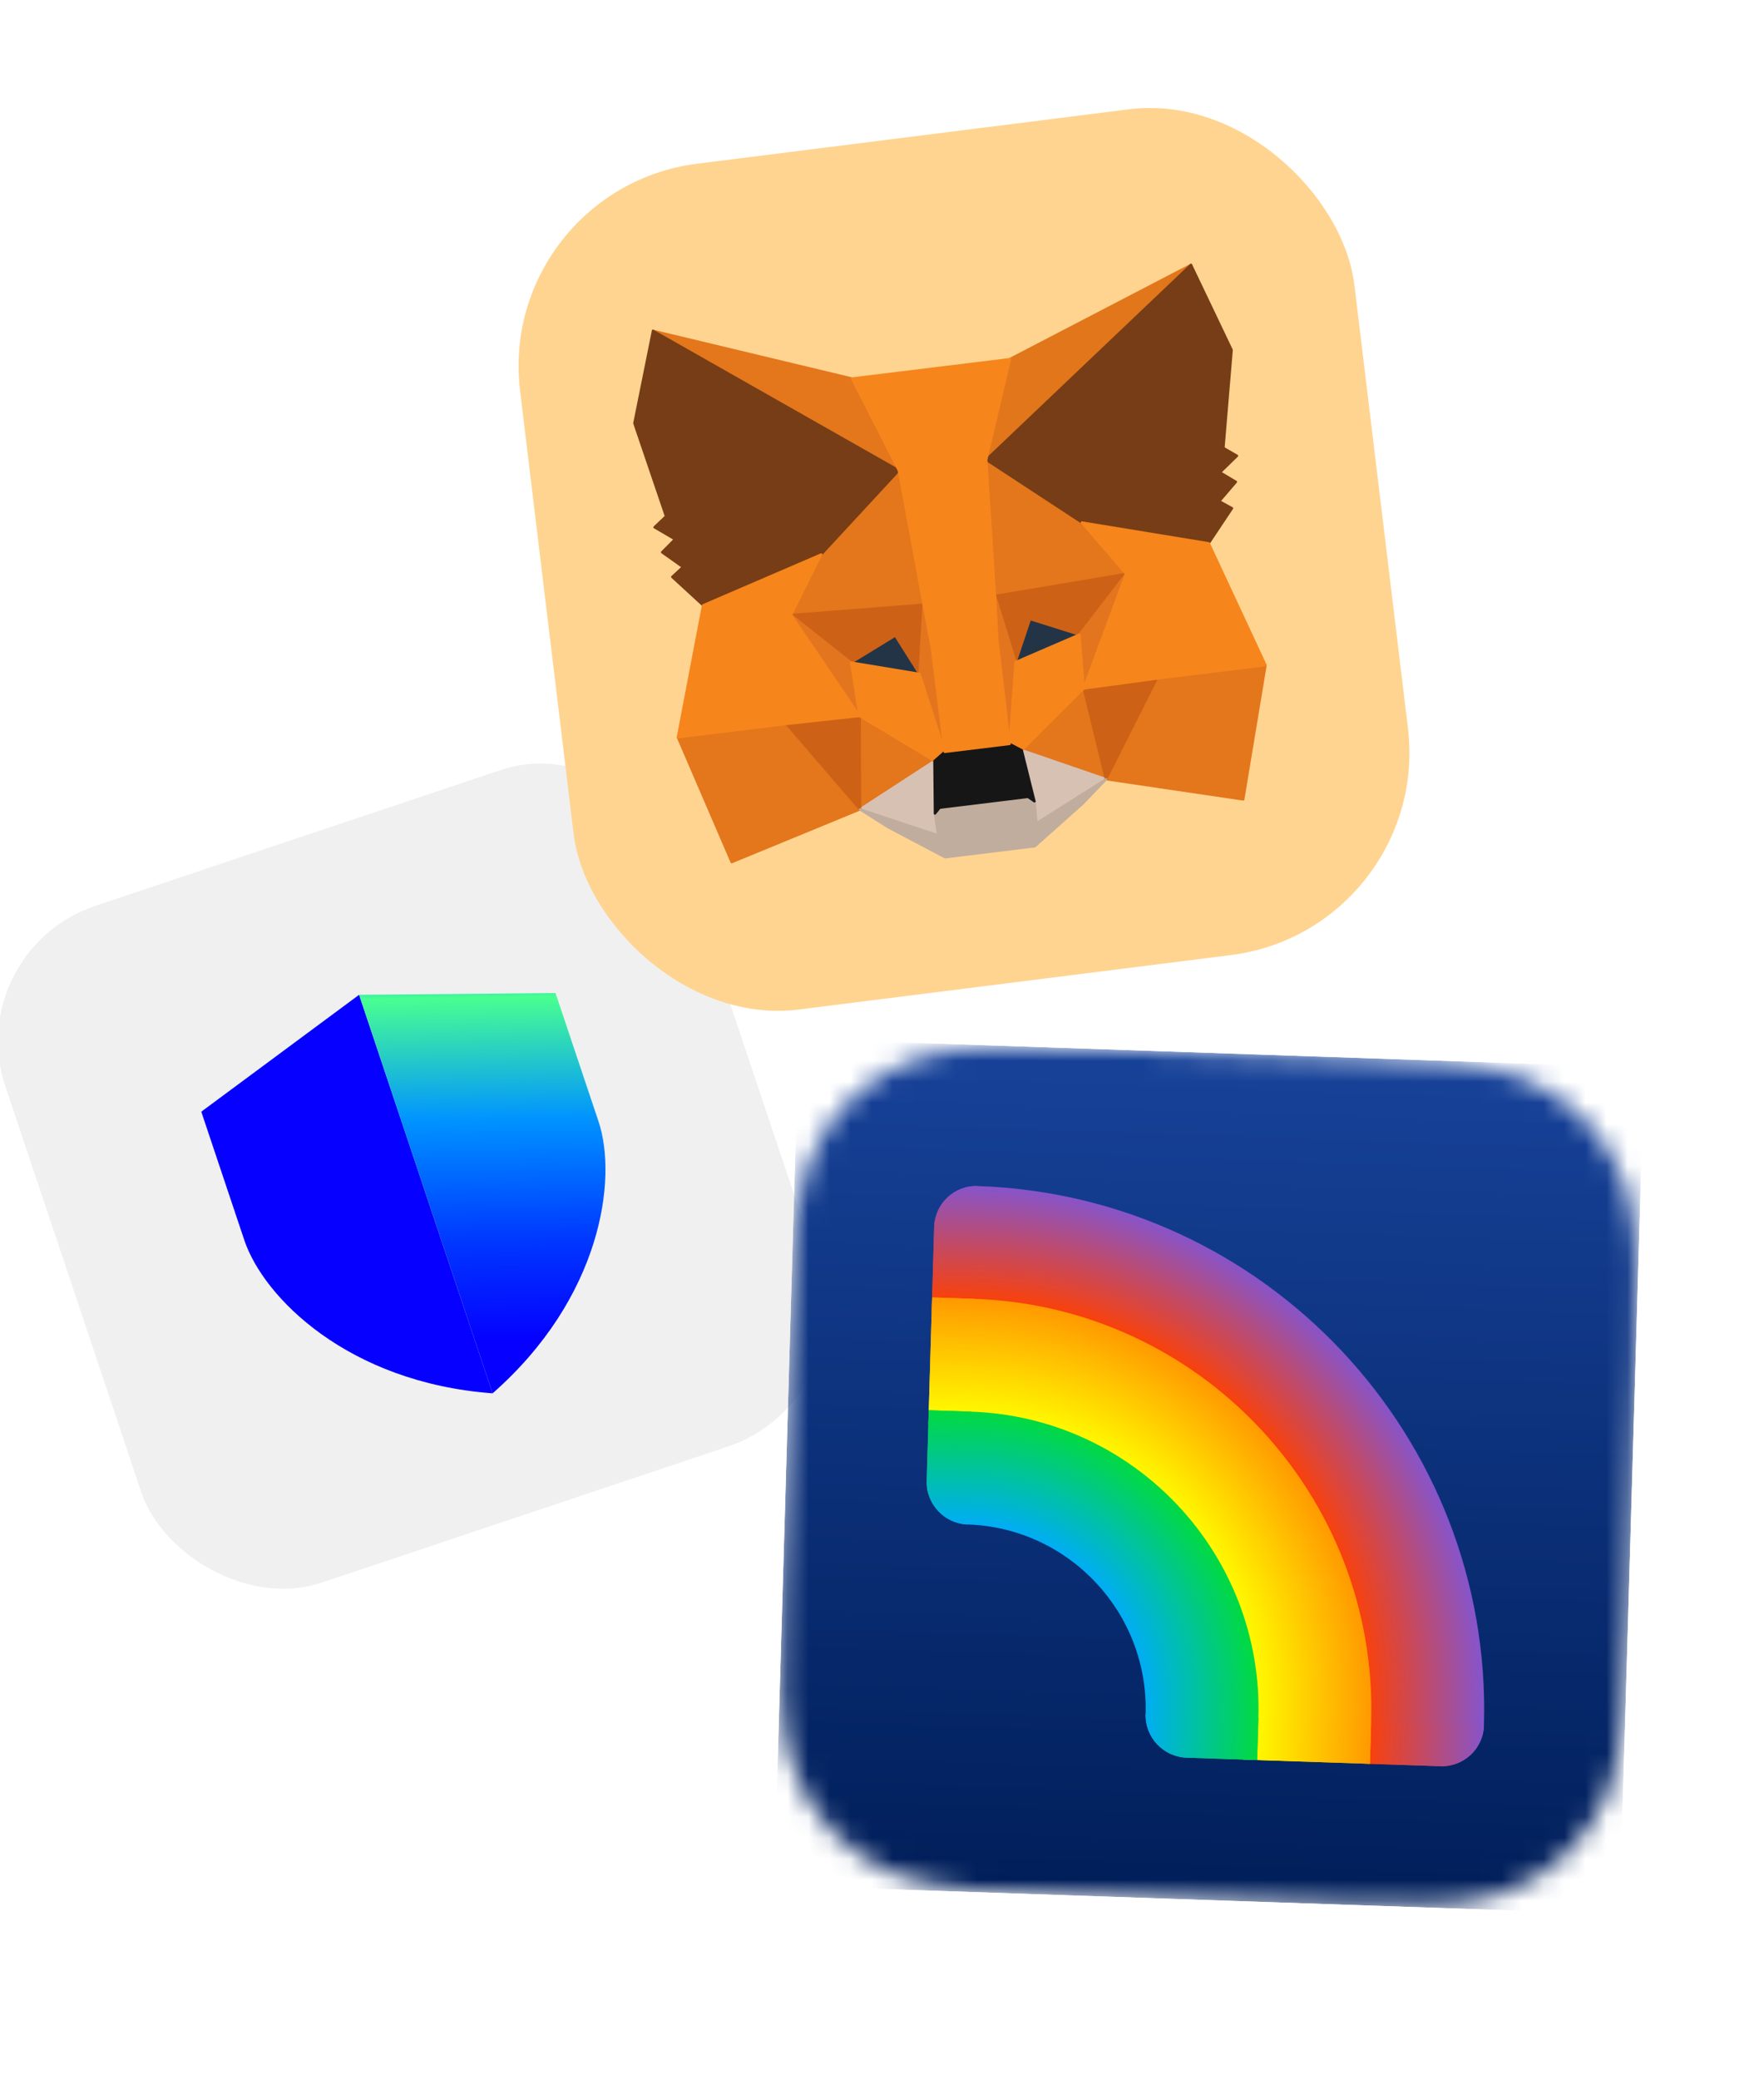 <svg width="84" height="99" viewBox="0 0 84 99" fill="none" xmlns="http://www.w3.org/2000/svg">
<g filter="url(#filter0_dd_4152_719)">
<g clip-path="url(#clip0_4152_719)">
<rect x="-1.901" y="43.287" width="33.978" height="33.978" rx="6.796" transform="rotate(-18.52 -1.901 43.287)" fill="#F0F0F0"/>
</g>
<path d="M9.585 50.93L17.1 45.364L23.457 64.339C16.585 63.827 12.551 59.785 11.633 57.044L9.585 50.93Z" fill="#0500FF"/>
<path d="M26.452 45.28L17.101 45.364L23.457 64.339C28.634 59.791 29.419 54.135 28.501 51.394L26.452 45.28Z" fill="url(#paint0_linear_4152_719)"/>
<rect width="40.054" height="40.551" rx="9.659" transform="matrix(0.992 -0.125 0.12 0.993 23.605 7.004)" fill="#FFD490"/>
<path d="M56.715 10.611L46.628 20.213L48.084 15.099L56.715 10.611Z" fill="#E2761B" stroke="#E2761B" stroke-width="0.112" stroke-linecap="round" stroke-linejoin="round"/>
<path d="M31.096 13.753L43.124 20.723L40.566 16.022L31.096 13.753ZM55.064 30.206L52.664 35.097L59.201 36.062L60.263 29.671L55.064 30.206ZM32.279 33.102L34.842 39.048L40.953 36.533L37.442 32.367L32.279 33.102Z" fill="#E4761B" stroke="#E4761B" stroke-width="0.112" stroke-linecap="round" stroke-linejoin="round"/>
<path d="M39.104 24.395L37.669 27.277L43.982 26.786L42.932 20.066L39.104 24.395ZM51.518 22.873L46.692 19.525L47.384 26.369L53.618 25.321L51.518 22.873ZM40.954 36.53L44.499 34.228L40.93 32.084L40.954 36.53ZM48.659 33.718L52.665 35.095L51.604 30.776L48.659 33.718Z" fill="#E4761B" stroke="#E4761B" stroke-width="0.112" stroke-linecap="round" stroke-linejoin="round"/>
<path d="M52.664 35.096L48.658 33.719L49.261 36.147L49.355 37.188L52.664 35.096ZM40.953 36.532L44.67 37.763L44.521 36.728L44.497 34.229L40.953 36.532Z" fill="#D7C1B3" stroke="#D7C1B3" stroke-width="0.112" stroke-linecap="round" stroke-linejoin="round"/>
<path d="M43.785 30.082L40.526 29.542L42.622 28.255L43.785 30.082ZM48.347 29.523L49.035 27.469L51.39 28.21L48.347 29.523Z" fill="#233447" stroke="#233447" stroke-width="0.112" stroke-linecap="round" stroke-linejoin="round"/>
<path d="M40.954 36.538L40.934 31.945L37.456 32.473L40.954 36.538ZM51.575 30.64L52.665 35.102L55.078 30.312L51.575 30.64ZM53.618 25.329L47.384 26.376L48.359 29.529L49.047 27.474L51.402 28.216L53.618 25.329ZM40.527 29.549L42.634 28.261L43.786 30.089L43.982 26.794L37.669 27.285L40.527 29.549Z" fill="#CD6116" stroke="#CD6116" stroke-width="0.112" stroke-linecap="round" stroke-linejoin="round"/>
<path d="M37.669 27.285L40.931 32.093L40.528 29.549L37.669 27.285ZM51.403 28.216L51.604 30.784L53.619 25.329L51.403 28.216ZM43.983 26.794L43.787 30.09L44.989 33.803L44.543 28.774L43.983 26.794ZM47.385 26.377L47.33 28.421L48.079 33.424L48.36 29.529L47.385 26.377Z" fill="#E4751F" stroke="#E4751F" stroke-width="0.112" stroke-linecap="round" stroke-linejoin="round"/>
<path d="M48.359 29.526L48.078 33.421L48.658 33.723L51.603 30.781L51.402 28.213L48.359 29.526ZM40.527 29.547L40.93 32.09L44.498 34.233L44.988 33.8L43.786 30.087L40.527 29.547Z" fill="#F6851B" stroke="#F6851B" stroke-width="0.112" stroke-linecap="round" stroke-linejoin="round"/>
<path d="M49.356 37.195L49.263 36.154L48.954 35.943L44.749 36.458L44.523 36.735L44.672 37.77L40.955 36.538L42.305 37.392L45.004 38.816L49.276 38.292L51.562 36.257L52.666 35.103L49.356 37.195Z" fill="#C0AD9E" stroke="#C0AD9E" stroke-width="0.112" stroke-linecap="round" stroke-linejoin="round"/>
<path d="M48.657 33.724L48.077 33.421L44.988 33.8L44.497 34.234L44.521 36.733L44.747 36.456L48.952 35.941L49.261 36.152L48.657 33.724Z" fill="#161616" stroke="#161616" stroke-width="0.112" stroke-linecap="round" stroke-linejoin="round"/>
<path d="M58.259 19.329L58.649 14.663L56.714 10.609L46.961 19.888L51.516 22.873L57.558 23.864L58.667 22.2L58.061 21.867L58.853 20.943L58.096 20.493L58.905 19.703L58.259 19.329ZM30.208 18.15L31.714 22.584L31.167 23.104L32.142 23.675L31.528 24.294L32.52 24.998L32.011 25.468L33.478 26.817L39.102 24.395L42.801 20.398L31.095 13.751L30.208 18.15Z" fill="#763D16" stroke="#763D16" stroke-width="0.112" stroke-linecap="round" stroke-linejoin="round"/>
<path d="M57.56 23.869L51.518 22.878L53.618 25.326L51.603 30.78L55.078 30.309L60.264 29.673L57.56 23.869ZM39.104 24.4L33.48 26.821L32.281 33.104L37.456 32.47L40.93 32.089L37.669 27.282L39.104 24.4ZM47.384 26.373L46.963 19.893L48.096 15.101L40.568 16.024L42.803 20.403L43.982 26.79L44.365 28.804L44.989 33.799L48.078 33.42L47.488 28.421L47.384 26.373Z" fill="#F6851B" stroke="#F6851B" stroke-width="0.112" stroke-linecap="round" stroke-linejoin="round"/>
<g clip-path="url(#clip1_4152_719)">
<g clip-path="url(#clip2_4152_719)">
<mask id="mask0_4152_719" style="mask-type:alpha" maskUnits="userSpaceOnUse" x="37" y="47" width="41" height="42">
<path d="M64.265 48.344L52.072 47.935C48.029 47.799 46.007 47.731 43.81 48.346C41.408 49.131 39.481 50.94 38.546 53.288C37.794 55.441 37.734 57.464 37.615 61.508L37.256 73.702C37.137 77.746 37.077 79.768 37.701 81.968C38.496 84.374 40.312 86.309 42.663 87.253C44.819 88.015 46.841 88.083 50.885 88.219L63.078 88.628C67.121 88.764 69.143 88.832 71.34 88.217C73.742 87.432 75.669 85.623 76.604 83.275C77.356 81.121 77.415 79.1 77.535 75.055L77.894 62.861C78.013 58.817 78.073 56.794 77.449 54.595C76.654 52.189 74.838 50.254 72.487 49.309C70.33 48.548 68.309 48.48 64.265 48.344Z" fill="black"/>
</mask>
<g mask="url(#mask0_4152_719)">
<rect width="40.301" height="40.301" transform="matrix(0.999 0.034 -0.029 1 38.029 47.463)" fill="url(#paint1_linear_4152_719)"/>
</g>
<path d="M44.366 60.445L46.38 60.513C56.761 60.861 64.929 69.561 64.623 79.943L64.564 81.957L68.591 82.093C69.704 82.13 70.632 81.259 70.665 80.146C71.069 66.427 60.276 54.931 46.559 54.47C45.446 54.433 44.518 55.304 44.485 56.417L44.366 60.445Z" fill="url(#paint2_radial_4152_719)"/>
<path d="M65.294 79.966L70.665 80.146C70.632 81.259 69.704 82.13 68.591 82.093L65.235 81.98L65.294 79.966Z" fill="url(#paint3_linear_4152_719)"/>
<path d="M46.559 54.47L46.4 59.841L44.386 59.774L44.485 56.417C44.518 55.304 45.446 54.433 46.559 54.47Z" fill="url(#paint4_linear_4152_719)"/>
<path d="M44.386 59.774L46.4 59.841C57.152 60.203 65.611 69.213 65.294 79.966L65.235 81.98L59.193 81.777L59.252 79.763C59.471 72.347 53.637 66.133 46.222 65.884L44.208 65.816L44.386 59.774Z" fill="url(#paint5_radial_4152_719)"/>
<path d="M59.924 79.785L65.294 79.966L65.235 81.98L59.864 81.8L59.924 79.785Z" fill="url(#paint6_linear_4152_719)"/>
<path d="M44.228 65.145L44.386 59.774L46.4 59.841L46.242 65.213L44.228 65.145Z" fill="url(#paint7_linear_4152_719)"/>
<path d="M44.129 68.502C44.096 69.614 44.971 70.546 46.084 70.584C50.903 70.746 54.695 74.784 54.553 79.605C54.52 80.717 55.396 81.65 56.508 81.687L59.864 81.8L59.924 79.785C60.153 71.999 54.028 65.474 46.242 65.212L44.228 65.145L44.129 68.502Z" fill="url(#paint8_radial_4152_719)"/>
<path d="M54.553 79.605L59.924 79.785L59.864 81.8L56.508 81.687C55.396 81.65 54.52 80.718 54.553 79.605Z" fill="url(#paint9_radial_4152_719)"/>
<path d="M46.084 70.584C44.971 70.546 44.096 69.614 44.129 68.502L44.228 65.145L46.242 65.212L46.084 70.584Z" fill="url(#paint10_radial_4152_719)"/>
</g>
</g>
</g>
<defs>
<filter id="filter0_dd_4152_719" x="-4.901" y="-0" width="86.209" height="93.1" filterUnits="userSpaceOnUse" color-interpolation-filters="sRGB">
<feFlood flood-opacity="0" result="BackgroundImageFix"/>
<feColorMatrix in="SourceAlpha" type="matrix" values="0 0 0 0 0 0 0 0 0 0 0 0 0 0 0 0 0 0 127 0" result="hardAlpha"/>
<feOffset dy="1"/>
<feGaussianBlur stdDeviation="1"/>
<feColorMatrix type="matrix" values="0 0 0 0 0.063 0 0 0 0 0.094 0 0 0 0 0.157 0 0 0 0.06 0"/>
<feBlend mode="normal" in2="BackgroundImageFix" result="effect1_dropShadow_4152_719"/>
<feColorMatrix in="SourceAlpha" type="matrix" values="0 0 0 0 0 0 0 0 0 0 0 0 0 0 0 0 0 0 127 0" result="hardAlpha"/>
<feOffset dy="1"/>
<feGaussianBlur stdDeviation="1.5"/>
<feColorMatrix type="matrix" values="0 0 0 0 0.063 0 0 0 0 0.094 0 0 0 0 0.157 0 0 0 0.1 0"/>
<feBlend mode="normal" in2="effect1_dropShadow_4152_719" result="effect2_dropShadow_4152_719"/>
<feBlend mode="normal" in="SourceGraphic" in2="effect2_dropShadow_4152_719" result="shape"/>
</filter>
<linearGradient id="paint0_linear_4152_719" x1="22.849" y1="41.96" x2="23.193" y2="64.139" gradientUnits="userSpaceOnUse">
<stop offset="0.02" stop-color="#0000FF"/>
<stop offset="0.08" stop-color="#0094FF"/>
<stop offset="0.16" stop-color="#48FF91"/>
<stop offset="0.42" stop-color="#0094FF"/>
<stop offset="0.68" stop-color="#0038FF"/>
<stop offset="0.9" stop-color="#0500FF"/>
</linearGradient>
<linearGradient id="paint1_linear_4152_719" x1="20.151" y1="0" x2="20.151" y2="40.301" gradientUnits="userSpaceOnUse">
<stop stop-color="#174299"/>
<stop offset="1" stop-color="#001E59"/>
</linearGradient>
<radialGradient id="paint2_radial_4152_719" cx="0" cy="0" r="1" gradientUnits="userSpaceOnUse" gradientTransform="translate(45.826 79.312) rotate(-88.312) scale(24.853 24.852)">
<stop offset="0.77" stop-color="#FF4000"/>
<stop offset="1" stop-color="#8754C9"/>
</radialGradient>
<linearGradient id="paint3_linear_4152_719" x1="64.929" y1="80.962" x2="70.636" y2="81.13" gradientUnits="userSpaceOnUse">
<stop stop-color="#FF4000"/>
<stop offset="1" stop-color="#8754C9"/>
</linearGradient>
<linearGradient id="paint4_linear_4152_719" x1="45.551" y1="54.436" x2="45.36" y2="60.142" gradientUnits="userSpaceOnUse">
<stop stop-color="#8754C9"/>
<stop offset="1" stop-color="#FF4000"/>
</linearGradient>
<radialGradient id="paint5_radial_4152_719" cx="0" cy="0" r="1" gradientUnits="userSpaceOnUse" gradientTransform="translate(45.826 79.312) rotate(-88.312) scale(19.479 19.479)">
<stop offset="0.724" stop-color="#FFF700"/>
<stop offset="1" stop-color="#FF9901"/>
</radialGradient>
<linearGradient id="paint6_linear_4152_719" x1="59.894" y1="80.793" x2="65.265" y2="80.951" gradientUnits="userSpaceOnUse">
<stop stop-color="#FFF700"/>
<stop offset="1" stop-color="#FF9901"/>
</linearGradient>
<linearGradient id="paint7_linear_4152_719" x1="45.235" y1="65.179" x2="45.415" y2="59.808" gradientUnits="userSpaceOnUse">
<stop stop-color="#FFF700"/>
<stop offset="1" stop-color="#FF9901"/>
</linearGradient>
<radialGradient id="paint8_radial_4152_719" cx="0" cy="0" r="1" gradientUnits="userSpaceOnUse" gradientTransform="translate(45.826 79.312) rotate(-88.312) scale(14.105 14.105)">
<stop offset="0.595" stop-color="#00AAFF"/>
<stop offset="1" stop-color="#01DA40"/>
</radialGradient>
<radialGradient id="paint9_radial_4152_719" cx="0" cy="0" r="1" gradientUnits="userSpaceOnUse" gradientTransform="translate(54.188 80.601) rotate(1.924) scale(5.709 15.225)">
<stop stop-color="#00AAFF"/>
<stop offset="1" stop-color="#01DA40"/>
</radialGradient>
<radialGradient id="paint10_radial_4152_719" cx="0" cy="0" r="1" gradientUnits="userSpaceOnUse" gradientTransform="translate(45.067 70.885) rotate(-88.312) scale(5.709 108.266)">
<stop stop-color="#00AAFF"/>
<stop offset="1" stop-color="#01DA40"/>
</radialGradient>
<clipPath id="clip0_4152_719">
<rect width="33.978" height="33.978" fill="white" transform="translate(-1.901 43.287) rotate(-18.52)"/>
</clipPath>
<clipPath id="clip1_4152_719">
<rect width="40.301" height="40.301" fill="white" transform="matrix(0.999 0.034 -0.029 1 38.029 47.463)"/>
</clipPath>
<clipPath id="clip2_4152_719">
<rect width="40.301" height="40.301" fill="white" transform="matrix(0.999 0.034 -0.029 1 38.029 47.463)"/>
</clipPath>
</defs>
</svg>
